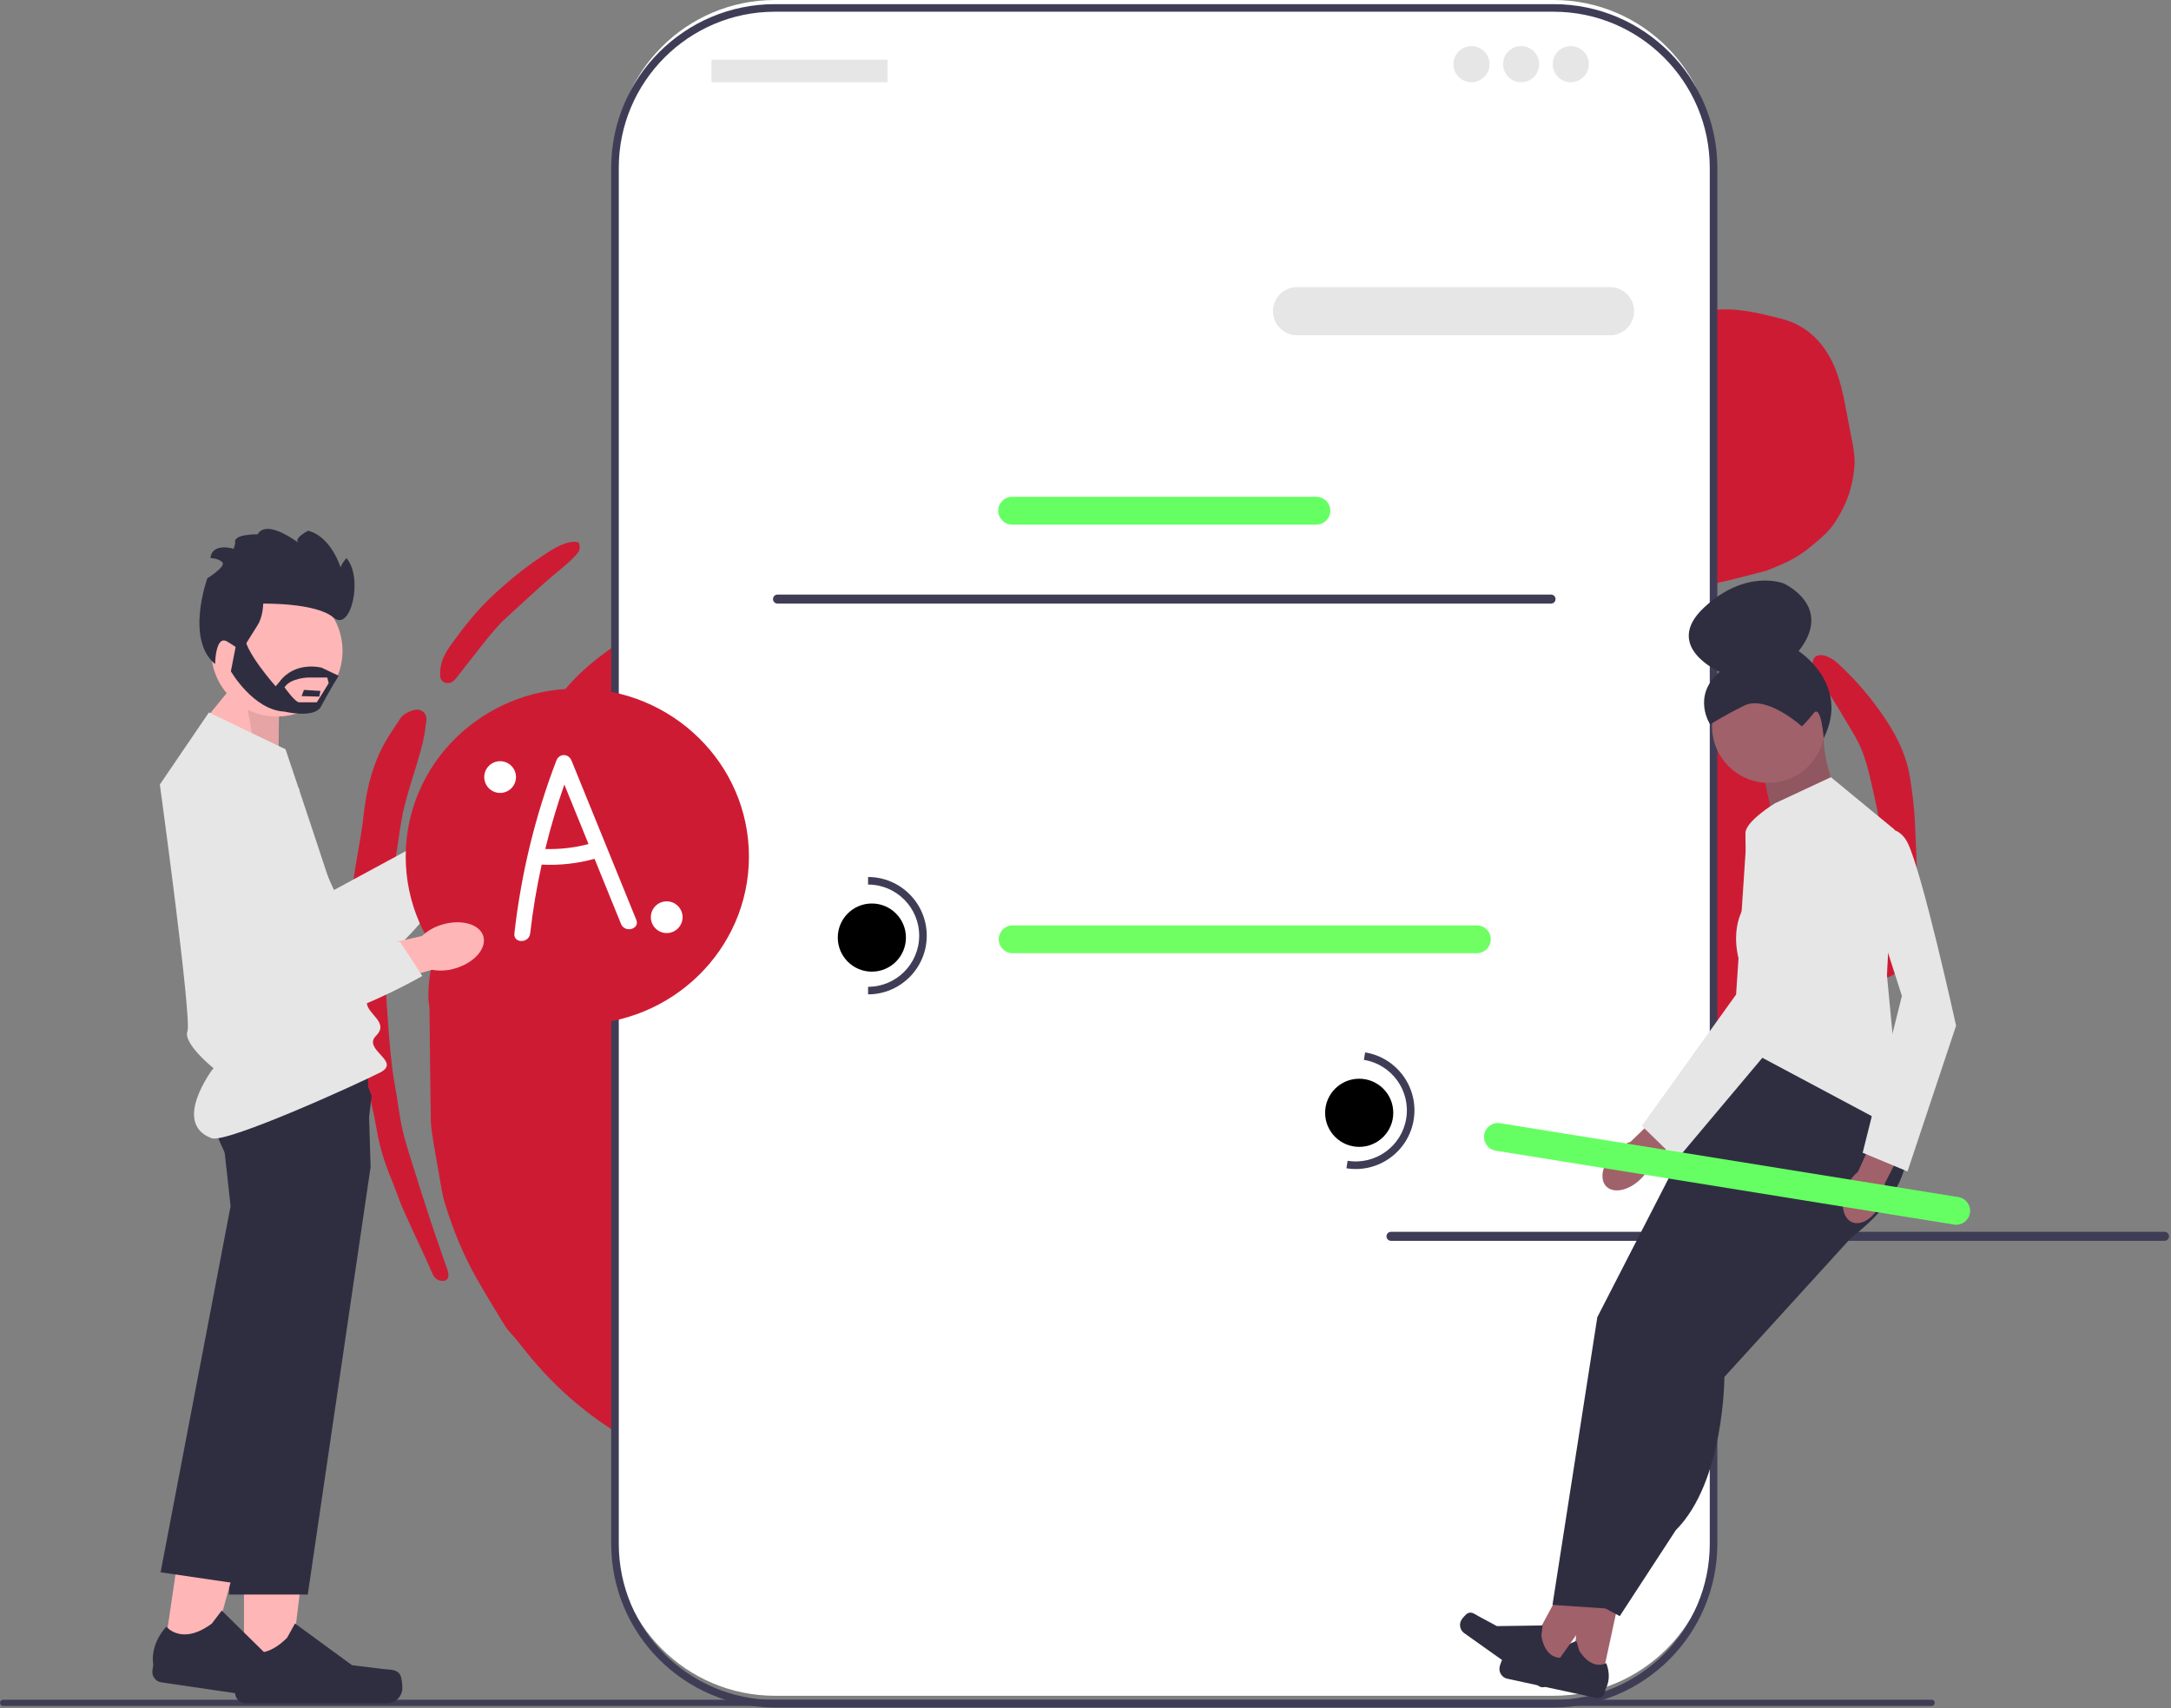 <svg width="821" height="646" viewBox="0 0 821 646" fill="none" xmlns="http://www.w3.org/2000/svg">
<rect x="0" y="0" width="821" height="646" fill="#808080" stroke="none"/>
<g clip-path="url(#clip0_1_296)">
<path d="M215.144 291.444C213.338 291.444 211.87 292.912 211.87 294.718V320.909C211.87 322.715 213.338 324.183 215.144 324.183C216.949 324.183 218.418 322.715 218.418 320.909V294.718C218.418 292.912 216.949 291.444 215.144 291.444Z" fill="#3F3D56"/>
<path d="M347.815 575.121C489.815 599.621 563.091 550.578 563.464 549.12C567.439 546.78 571.451 544.468 575.214 541.812C581.202 537.588 587.036 533.141 592.856 528.685C595.725 526.488 598.528 524.178 601.15 521.697C603.033 519.913 604.424 517.613 606.285 515.801C610.559 511.641 615.154 507.803 619.314 503.537C626.784 495.877 634.137 488.095 641.336 480.179C647.152 473.784 652.755 467.188 658.291 460.547C662.139 455.931 665.718 451.092 669.407 446.344C672.478 442.392 675.81 438.607 678.525 434.423C681.734 429.476 684.541 424.251 687.271 419.016C690.082 413.626 692.831 408.18 695.167 402.575C697.964 395.866 701.708 389.485 702.007 381.859C702.25 375.67 703.32 369.517 703.678 363.329C704.099 356.054 703.232 348.833 701.935 341.671C700.815 335.488 699.212 329.408 696.17 323.905C692.962 318.102 689.48 312.425 685.752 306.942C681.275 300.359 675.928 294.55 669.413 289.81C663.331 285.386 656.705 282.064 649.795 279.269C643.333 276.655 636.757 274.329 630.27 271.776C626.548 270.31 622.929 268.586 619.222 267.082C613.212 264.643 607.105 262.433 601.152 259.866C591.87 255.863 583.65 250.345 576.876 242.687C572.465 237.699 567.672 233.046 562.997 228.296C558.397 223.621 553.687 219.054 549.113 214.354C547.193 212.381 545.66 210.02 543.669 208.131C540.725 205.339 537.567 202.767 534.431 200.184C531.331 197.631 528.406 194.712 524.943 192.781C517.285 188.512 509.684 184.081 501.137 181.582C493.714 179.411 486.486 176.777 478.757 175.499C470.774 174.178 462.848 172.957 454.753 172.966C444.373 172.978 433.992 172.94 423.613 172.99C421.06 173.002 418.475 173.058 415.963 173.458C409.196 174.534 402.445 175.732 395.715 177.026C390.344 178.058 385.007 179.27 379.669 180.464L379.481 180.506C375.589 181.377 371.693 182.249 367.847 183.298C361.149 185.126 354.476 187.056 347.815 189.016C338.716 191.694 330.636 196.937 321.408 199.389C316.495 200.695 311.764 202.76 307.049 204.718C298.957 208.078 290.917 211.568 282.905 215.114C279.178 216.764 275.684 218.992 271.879 220.4C264.209 223.239 257.052 227.03 250.276 231.507C244.719 235.178 239.527 239.397 234.021 243.151C226.327 248.397 219.015 254.059 213.184 261.388C209.009 266.636 204.62 271.784 201.067 277.441C196.046 285.434 191.447 293.722 187.152 302.132C183.138 309.993 179.671 318.141 176.125 326.233C173.801 331.54 171.486 336.88 169.674 342.373C167.565 348.77 166.184 355.404 164.16 361.832C162.542 366.972 161.946 372.178 162.004 377.503C162.019 378.936 162.396 380.365 162.414 381.798C162.593 395.775 162.691 409.753 162.916 423.729C162.957 426.223 163.401 428.722 163.793 431.197C164.479 435.527 165.237 439.847 166.027 444.16C166.686 447.758 167.14 451.43 168.199 454.913C171.242 464.92 175.155 474.598 180.361 483.695C183.789 489.685 187.348 495.604 190.994 501.464C192.13 503.288 193.762 504.8 195.139 506.478C197.926 509.875 200.092 512.808 203.507 516.658C243.857 562.145 300.988 567.042 347.815 575.121Z" fill="#CE1B34"/>
<path d="M148.759 447.794C145.868 440.989 143.6 434.241 142.432 427.101C141.504 421.429 139.982 415.856 138.947 410.198C138.39 407.157 138.401 404.018 137.983 400.947C137.264 395.666 136.411 390.403 135.611 385.132C135.217 382.533 134.699 379.947 134.441 377.335C133.501 367.838 132.76 358.328 133.073 348.769C133.238 343.727 133.048 338.648 133.606 333.652C134.312 327.326 135.667 321.075 136.643 314.776C137.331 310.333 137.699 305.836 138.488 301.413C139.824 293.921 142.114 286.716 145.979 280.109C147.678 277.205 149.605 274.435 151.451 271.619C152.699 269.716 156.607 268.052 158.289 268.411C160.6 268.904 161.435 270.604 161.228 272.485C160.828 276.122 160.226 279.778 159.262 283.304C157.269 290.595 154.733 297.742 152.903 305.069C151.569 310.412 150.981 315.944 150.11 321.399C149.035 328.131 147.986 334.866 146.984 341.609C146.718 343.397 146.607 345.214 146.53 347.022C146.344 351.439 146.238 355.86 146.064 360.278C145.948 363.205 145.541 366.139 145.668 369.052C145.975 376.116 146.462 383.175 146.986 390.227C147.328 394.829 147.771 399.428 148.34 404.007C148.793 407.66 149.51 411.281 150.102 414.918C150.705 418.627 151.16 422.368 151.936 426.041C152.64 429.369 153.591 432.655 154.603 435.908C157.235 444.37 159.903 452.823 162.669 461.243C164.74 467.546 167.002 473.786 169.146 480.065C170.09 482.829 169.499 484.443 167.371 484.453C165.675 484.461 164.304 483.382 163.554 481.769C162.915 480.393 162.383 478.967 161.748 477.589C158.773 471.129 155.717 464.705 152.817 458.211C151.327 454.875 150.103 451.419 148.759 447.794Z" fill="#CE1B34"/>
<path d="M667.794 215.892C661.768 217.386 656.002 219.052 650.149 220.315C645.982 221.213 641.62 222.362 637.483 221.964C632.359 221.47 626.923 223.027 622.097 220.338C618.921 218.568 615.816 216.62 612.885 214.47C607.411 210.456 603.809 204.91 600.852 198.908C597.667 192.445 595.659 185.592 594.34 178.54C593.839 175.864 593.33 173.095 593.5 170.411C593.756 166.381 594.548 162.378 595.218 158.382C596.049 153.421 597.803 148.755 599.894 144.193C602.769 137.923 607.922 133.795 613.309 129.949C619.615 125.446 626.504 121.918 633.918 119.722C638.296 118.425 642.94 117.959 647.495 117.338C656.3 116.139 664.83 118.356 673.187 120.417C685.162 123.37 692.024 132.153 695.478 143.512C697.37 149.733 698.314 156.247 699.59 162.648C700.295 166.188 701.104 169.749 701.307 173.332C701.472 176.243 701.02 179.244 700.459 182.131C699.362 187.78 696.958 192.934 693.794 197.727C691.212 201.637 687.514 204.434 683.973 207.367C679.242 211.285 673.658 213.651 667.794 215.892Z" fill="#CE1B34"/>
<path d="M689.784 259.035C688.353 257.155 686.79 255.51 685.808 253.571C685.252 252.475 685.265 250.753 685.704 249.564C686.48 247.458 688.697 247.58 690.306 248.047C691.988 248.535 693.636 249.619 694.947 250.825C701.926 257.246 708.07 264.456 713.275 272.345C717.679 279.02 721.121 286.282 722.345 294.316C723.145 299.562 723.848 304.851 724.117 310.145C724.619 320.014 725.008 329.902 725 339.782C724.993 348.172 723.578 356.399 720.151 364.172C719.022 366.734 715.235 370.038 712.067 369.854C709.576 369.71 707.149 367.899 707.214 365.427C707.308 361.832 707.735 358.234 708.227 354.665C708.796 350.532 709.646 346.437 710.267 342.309C710.8 338.775 711.493 335.223 711.559 331.669C711.668 325.763 711.683 319.813 711.079 313.949C710.51 308.435 709.232 302.977 708.007 297.552C706.557 291.128 705.044 284.664 701.737 278.885C697.926 272.228 693.855 265.72 689.784 259.035Z" fill="#CE1B34"/>
<path d="M189.677 235.286C187.847 237.362 186.053 239.265 184.427 241.302C180.405 246.339 176.472 251.447 172.476 256.506C171.309 257.984 169.703 258.917 167.925 258.026C166.161 257.141 166.404 255.189 166.5 253.518C166.724 249.653 168.693 246.43 170.839 243.463C175.343 237.236 180.083 231.156 185.695 225.864C191.561 220.333 197.731 215.175 204.482 210.701C208.116 208.293 211.611 205.737 216.001 204.97C216.971 204.8 218.702 204.875 218.914 205.354C219.334 206.303 219.362 207.917 218.792 208.71C217.551 210.435 215.906 211.898 214.296 213.321C211.485 215.806 208.512 218.108 205.722 220.614C200.369 225.42 195.095 230.315 189.677 235.286Z" fill="#CE1B34"/>
<path d="M587.537 0H293.04C259.644 0 232.571 27.073 232.571 60.469V580.869C232.571 614.265 259.644 641.338 293.04 641.338H587.537C620.934 641.338 648.006 614.265 648.006 580.869V60.469C648.006 27.073 620.934 0 587.537 0Z" fill="white"/>
<path d="M587.538 645.769H293.04C258.908 645.769 231.139 618.001 231.139 583.869V63.469C231.139 29.337 258.908 1.568 293.04 1.568H587.538C621.67 1.568 649.439 29.337 649.439 63.469V583.869C649.439 618.001 621.67 645.769 587.538 645.769ZM293.04 4.432C260.487 4.432 234.003 30.916 234.003 63.469V583.869C234.003 616.422 260.487 642.906 293.04 642.906H587.538C620.091 642.906 646.575 616.422 646.575 583.869V63.469C646.575 30.916 620.091 4.432 587.538 4.432H293.04Z" fill="#3F3D56"/>
<path d="M608.87 126.804H490.497C485.477 126.804 481.392 122.719 481.392 117.699C481.392 112.678 485.477 108.593 490.497 108.593H608.87C613.89 108.593 617.975 112.678 617.975 117.699C617.975 122.719 613.89 126.804 608.87 126.804Z" fill="#E6E6E6"/>
<path d="M497.821 198.41H382.757C379.857 198.41 377.496 196.049 377.496 193.148C377.496 190.248 379.857 187.888 382.757 187.888H497.821C500.722 187.888 503.081 190.248 503.081 193.149C503.081 196.049 500.722 198.41 497.821 198.41Z" fill="#66FF63"/>
<path d="M335.324 22.557H269.364C269.193 22.557 269.054 22.696 269.054 22.867V30.783C269.054 30.954 269.193 31.093 269.364 31.093H335.324C335.496 31.093 335.634 30.954 335.634 30.783V22.867C335.634 22.696 335.496 22.557 335.324 22.557Z" fill="#E6E6E6"/>
<path d="M556.463 31.093C560.235 31.093 563.292 28.035 563.292 24.264C563.292 20.493 560.235 17.435 556.463 17.435C552.692 17.435 549.634 20.493 549.634 24.264C549.634 28.035 552.692 31.093 556.463 31.093Z" fill="#E6E6E6"/>
<path d="M575.242 31.093C579.014 31.093 582.071 28.035 582.071 24.264C582.071 20.493 579.014 17.435 575.242 17.435C571.471 17.435 568.414 20.493 568.414 24.264C568.414 28.035 571.471 31.093 575.242 31.093Z" fill="#E6E6E6"/>
<path d="M594.021 31.093C597.793 31.093 600.85 28.035 600.85 24.264C600.85 20.493 597.793 17.435 594.021 17.435C590.25 17.435 587.193 20.493 587.193 24.264C587.193 28.035 590.25 31.093 594.021 31.093Z" fill="#E6E6E6"/>
<path d="M174.781 302.615C180.038 297.265 187.059 295.641 190.463 298.987C193.867 302.333 192.365 309.381 187.105 314.732C185.034 316.898 182.473 318.537 179.639 319.511L157.079 341.896L146.8 331.086L170.131 310.165C171.056 307.313 172.65 304.724 174.781 302.615Z" fill="#FFB6B6"/>
<path d="M292.323 226.571C292.323 227.516 293.082 228.275 294.027 228.275H586.55C587.495 228.275 588.254 227.516 588.254 226.571C588.254 225.626 587.495 224.867 586.55 224.867H294.027C293.082 224.867 292.323 225.626 292.323 226.571Z" fill="#3F3D56"/>
<path d="M524.323 467.571C524.323 468.516 525.082 469.275 526.027 469.275H818.55C819.495 469.275 820.254 468.516 820.254 467.571C820.254 466.626 819.495 465.867 818.55 465.867H526.027C525.082 465.867 524.323 466.626 524.323 467.571Z" fill="#3F3D56"/>
<path d="M558.499 360.498H382.95C380.049 360.498 377.689 358.138 377.689 355.237C377.689 352.336 380.049 349.977 382.95 349.977H558.499C561.399 349.977 563.759 352.336 563.759 355.237C563.759 358.138 561.399 360.498 558.499 360.498Z" fill="#6FFF63"/>
<path d="M329.706 367.474C336.823 367.474 342.593 361.704 342.593 354.587C342.593 347.47 336.823 341.7 329.706 341.7C322.588 341.7 316.819 347.47 316.819 354.587C316.819 361.704 322.588 367.474 329.706 367.474Z" fill="black"/>
<path d="M328.274 376.066V373.202C338.933 373.202 347.604 364.53 347.604 353.871C347.604 343.212 338.933 334.54 328.274 334.54V331.677C340.512 331.677 350.468 341.633 350.468 353.871C350.468 366.109 340.512 376.066 328.274 376.066Z" fill="#3F3D56"/>
<path d="M102.633 284.137L126.286 336.61L164.056 316.165L177.574 323.339C177.574 323.339 146.697 374.959 125.556 369.083C104.415 363.206 66.874 309.925 73.638 293.48C80.402 277.036 102.633 284.137 102.633 284.137Z" fill="#E6E6E6"/>
<path d="M0 644.013C0 644.673 0.53 645.203 1.19 645.203H730.48C731.14 645.203 731.67 644.673 731.67 644.013C731.67 643.353 731.14 642.823 730.48 642.823H1.19C0.53 642.823 0 643.353 0 644.013Z" fill="#3F3D56"/>
<path d="M218.322 387.479C254.165 387.479 283.221 359.035 283.221 323.947C283.221 288.86 254.165 260.416 218.322 260.416C182.48 260.416 153.423 288.86 153.423 323.947C153.423 359.035 182.48 387.479 218.322 387.479Z" fill="#CE1B34"/>
<path d="M92.261 633.848L109.508 633.846L117.713 567.322L92.258 567.324L92.261 633.848Z" fill="#FFB6B6"/>
<path d="M151.351 633.457C151.888 634.361 152.172 637.28 152.172 638.332C152.172 641.565 149.551 644.186 146.318 644.186H92.906C90.701 644.186 88.913 642.398 88.913 640.193V637.969C88.913 637.969 86.271 631.285 91.711 623.048C91.711 623.048 98.472 629.498 108.574 619.395L111.554 613.998L133.119 629.77L145.072 631.241C147.687 631.563 150.006 631.191 151.351 633.457Z" fill="#2F2E41"/>
<path d="M105.312 287.504L105.661 264.242L91.316 255.3L75.717 274.38L105.312 287.504Z" fill="#FFB6B6"/>
<path opacity="0.1" d="M105.312 287.504L106.241 264.822L91.316 255.3L96.386 283.37L105.312 287.504Z" fill="black"/>
<path d="M140.15 441.325L116.384 603.047H86.567L90.532 510.732L92.619 462.192L86.567 439.087C86.567 439.087 83.808 433.951 81.484 427.726C78.864 420.701 76.794 412.278 79.867 408.285C80.997 406.812 83.936 405.723 87.93 404.911C90.37 404.413 93.21 404.024 96.276 403.723C113.909 401.978 138.991 403.068 138.991 403.068L139.628 424.109L139.982 435.859L140.15 441.325Z" fill="#2F2E41"/>
<path d="M61.88 625.939L78.944 628.446L96.738 563.822L71.553 560.122L61.88 625.939Z" fill="#FFB6B6"/>
<path d="M120.399 634.147C120.799 635.12 120.654 638.049 120.501 639.09C120.031 642.288 117.057 644.5 113.858 644.03L61.015 636.261C58.833 635.94 57.324 633.911 57.645 631.729L57.968 629.529C57.968 629.529 56.326 622.532 62.907 615.173C62.907 615.173 68.657 622.538 80.122 614.013L83.855 609.106L102.897 627.847L114.509 631.042C117.049 631.74 119.397 631.71 120.399 634.147Z" fill="#2F2E41"/>
<path d="M140.524 414.354L137.264 442.426L119.488 501.582L90.225 598.973L60.728 594.638L87.201 456.163L84.579 432.418C84.579 432.418 83.726 430.058 82.747 426.602C80.805 419.766 78.369 408.634 81.049 402.955C81.411 402.183 81.865 401.514 82.427 400.971C83.481 399.949 85.624 399.328 88.494 398.999C100.492 397.643 125.201 401.521 136.195 403.425L140.524 414.354Z" fill="#2F2E41"/>
<path d="M78.997 269.459L107.98 283.37C107.98 283.37 138.701 374.375 138.701 379.012C138.701 383.65 147.396 386.548 142.179 391.765C136.962 396.981 151.889 401.4 143.846 405.567C135.803 409.734 85.629 432.527 80.05 430.472C64.662 424.803 80.702 403.971 80.702 403.971C80.702 403.971 69.143 394.663 70.882 390.026C72.621 385.389 60.448 296.702 60.448 296.702L78.997 269.459Z" fill="#E6E6E6"/>
<path d="M167.309 349.648C174.502 347.523 181.429 349.512 182.781 354.09C184.132 358.668 179.397 364.1 172.202 366.225C169.339 367.113 166.305 367.303 163.354 366.778L132.764 375.397L129.025 360.956L159.579 353.992C161.772 351.947 164.423 350.458 167.309 349.648Z" fill="#FFB6B6"/>
<path d="M113.204 298.469L108.409 355.826L151.355 356.288L159.69 369.122C159.69 369.122 107.637 399.262 92.007 383.862C76.377 368.461 69.422 303.654 83.319 292.561C97.215 281.468 113.204 298.469 113.204 298.469Z" fill="#E6E6E6"/>
<path d="M104.708 270.991C118.42 270.991 129.536 259.875 129.536 246.163C129.536 232.451 118.42 221.335 104.708 221.335C90.996 221.335 79.88 232.451 79.88 246.163C79.88 259.875 90.996 270.991 104.708 270.991Z" fill="#FFB6B6"/>
<path d="M91.317 246.261C91.317 246.261 95.227 239.81 97.377 236.486C99.527 233.163 99.527 228.294 99.527 228.294C99.527 228.294 119.468 227.884 126.114 233.554C132.761 239.223 137.453 218.305 131.002 211.072C131.002 211.072 128.265 214.2 128.851 215.373L129.438 216.546C129.438 216.546 126.114 203.252 116.535 200.711C116.535 200.711 111.206 203.463 112.698 205.019C114.189 206.576 101.287 195.628 97.377 202.079C97.377 202.079 87.798 201.884 88.971 205.403L88.384 207.553C88.384 207.553 80.174 205.012 79.587 211.072C79.587 211.072 82.519 211.072 84.084 212.636C85.647 214.2 78.414 218.696 78.414 218.696C78.414 218.696 70.008 241.764 81.347 251.148C81.347 251.148 81.444 239.907 85.941 242.644C90.437 245.381 91.317 246.261 91.317 246.261Z" fill="#2F2E41"/>
<path d="M114.944 260.923L114.052 263.269L120.738 263.464L121.184 261.314L114.944 260.923Z" fill="#2F2E41"/>
<path d="M121.63 252.517C121.63 252.517 111.601 249.78 105.584 257.99L104.247 259.554C104.247 259.554 91.543 245.283 92.658 240.005L89.983 240.2L87.309 253.885C87.309 253.885 95.778 268.547 107.59 269.133C107.59 269.133 118.955 271.87 121.407 267.179C123.858 262.487 128.079 255.568 128.079 255.568L121.63 252.517ZM119.806 265.615H113.161C111.601 265.615 107.59 259.945 107.59 259.945C109.818 256.426 116.504 256.231 116.504 256.231H123.765L124.304 258.381L119.806 265.615Z" fill="#2F2E41"/>
<path d="M605.599 635.737L594.698 633.381L598.597 590.213L614.686 593.69L605.599 635.737Z" fill="#A0616A"/>
<path d="M568.303 627.421C567.84 627.919 567.263 629.725 567.119 630.39C566.678 632.433 567.976 634.448 570.02 634.889L603.779 642.183C605.173 642.485 606.548 641.599 606.849 640.205L607.152 638.799C607.152 638.799 609.735 634.936 607.422 628.986C607.422 628.986 602.268 632.14 597.262 624.374L596.116 620.556L580.331 627.58L572.575 626.878C570.878 626.724 569.463 626.172 568.303 627.421Z" fill="#2F2E41"/>
<path d="M586.1 632.435L577.006 625.979L597.576 587.827L610.999 597.355L586.1 632.435Z" fill="#A0616A"/>
<path d="M555.086 610.114C554.464 610.39 553.222 611.823 552.828 612.378C551.619 614.083 552.02 616.446 553.725 617.656L581.891 637.645C583.054 638.47 584.666 638.197 585.492 637.034L586.324 635.861C586.324 635.861 590.218 633.325 590.433 626.945C590.433 626.945 584.453 627.817 582.907 618.708L583.355 614.747L566.08 614.993L559.226 611.295C557.727 610.486 556.643 609.423 555.086 610.114Z" fill="#2F2E41"/>
<path d="M717.117 419.008C717.117 419.008 734.076 442.065 700.158 467.988L630.907 445.86L655.639 394.275L677.545 382.263L717.117 419.008Z" fill="#2F2E41"/>
<path d="M630.907 445.86L604.055 498.151L587.095 606.974L608.294 608.387L629.494 505.218L666.945 449.393L640.8 437.38" fill="#2F2E41"/>
<path d="M700.158 451.563V467.988L652.106 520.764C652.106 520.764 652.106 560.336 633.733 578.708L612.534 611.214L594.162 601.321L621.014 506.631L669.065 444.447L700.158 451.563Z" fill="#2F2E41"/>
<path d="M666.011 288.723L673.298 323.234L701.079 316.445C701.079 316.445 687.347 287.883 690.079 276.568L666.011 288.723Z" fill="#A0616A"/>
<path opacity="0.1" d="M666.011 288.723L673.298 323.234L701.079 316.445C701.079 316.445 687.347 287.883 690.079 276.568L666.011 288.723Z" fill="black"/>
<path d="M692.385 293.933L671.185 303.826C671.185 303.826 660.28 310.491 660.079 314.931C659.879 319.372 661.292 340.571 661.292 340.571C661.292 340.571 652.813 349.05 658.466 366.01L655.639 394.275L719.237 428.194L713.584 368.836L716.41 313.719L692.385 293.933Z" fill="#E6E6E6"/>
<path d="M711.414 454.766C708.931 460.461 703.981 463.796 700.357 462.216C696.733 460.636 695.808 454.739 698.292 449.043C699.253 446.753 700.748 444.728 702.652 443.135L713.474 419.138L724.627 424.456L712.774 447.548C712.904 450.028 712.437 452.503 711.414 454.766Z" fill="#A0616A"/>
<path d="M700.158 317.252C700.158 317.252 715.704 307.359 721.357 318.665C727.01 329.971 739.729 387.916 739.729 387.916L721.357 443.033L704.397 435.967L719.237 376.648L700.158 317.252Z" fill="#E6E6E6"/>
<path d="M620.481 445.869C616.075 450.249 610.244 451.527 607.457 448.722C604.67 445.918 605.983 440.095 610.39 435.714C612.127 433.94 614.263 432.608 616.621 431.829L635.522 413.506L643.931 422.559L624.405 439.661C623.611 442.014 622.266 444.143 620.481 445.869Z" fill="#A0616A"/>
<path d="M660.677 313.88C660.677 313.88 687.781 312.772 688.871 325.365C689.961 337.959 671.433 394.153 671.433 394.153L634.047 438.625L620.884 425.808L656.533 376.128L660.677 313.88Z" fill="#E6E6E6"/>
<path d="M738.935 463.127L565.627 435.174C562.763 434.712 560.808 432.006 561.27 429.142C561.732 426.278 564.438 424.325 567.302 424.787L740.61 452.74C743.474 453.202 745.428 455.907 744.966 458.771C744.504 461.635 741.799 463.589 738.935 463.127Z" fill="#66FF63"/>
<path d="M514.003 433.747C521.12 433.747 526.89 427.977 526.89 420.86C526.89 413.743 521.12 407.973 514.003 407.973C506.885 407.973 501.116 413.743 501.116 420.86C501.116 427.977 506.885 433.747 514.003 433.747Z" fill="black"/>
<path d="M509.169 441.837L509.625 439.009C520.148 440.707 530.09 433.527 531.787 423.003C533.484 412.48 526.304 402.538 515.781 400.841L516.237 398.014C528.319 399.963 536.563 411.377 534.614 423.459C532.665 435.542 521.251 443.785 509.169 441.837Z" fill="#3F3D56"/>
<path d="M668.79 296.059C680.579 296.059 690.135 286.502 690.135 274.714C690.135 262.926 680.579 253.37 668.79 253.37C657.002 253.37 647.446 262.926 647.446 274.714C647.446 286.502 657.002 296.059 668.79 296.059Z" fill="#A0616A"/>
<path d="M681.404 274.714C681.404 274.714 668.079 262.619 659.541 266.888C651.004 271.157 646.735 274.003 646.735 274.003C646.735 274.003 639.62 263.331 650.292 254.082C650.292 254.082 628.57 244.592 644.412 229.771C660.253 214.951 674.482 220.642 674.482 220.642C674.482 220.642 693.692 229.18 680.174 246.255C680.174 246.255 699.867 258.745 689.665 279.18C689.665 279.18 688.712 266.177 685.866 269.734C683.02 273.291 681.404 274.714 681.404 274.714Z" fill="#2F2E41"/>
<path d="M240.62 347.867C232.461 327.806 224.301 307.745 216.142 287.683C215.015 284.913 211.484 284.814 210.385 287.683C202.323 308.716 197.054 330.663 194.521 353.039C194.09 356.851 200.064 356.82 200.492 353.039C201.483 344.283 202.954 335.592 204.843 326.994C211.567 327.346 218.346 326.592 224.834 324.796C228.177 333.015 231.52 341.235 234.863 349.454C236.292 352.966 242.07 351.43 240.62 347.867ZM206.197 321.091C208.208 312.86 210.619 304.727 213.416 296.724L222.566 319.221C217.207 320.627 211.726 321.253 206.197 321.091Z" fill="white"/>
<path d="M252.127 352.885C255.441 352.885 258.127 350.198 258.127 346.885C258.127 343.571 255.441 340.885 252.127 340.885C248.813 340.885 246.127 343.571 246.127 346.885C246.127 350.198 248.813 352.885 252.127 352.885Z" fill="white"/>
<path d="M189.127 299.885C192.441 299.885 195.127 297.198 195.127 293.885C195.127 290.571 192.441 287.885 189.127 287.885C185.813 287.885 183.127 290.571 183.127 293.885C183.127 297.198 185.813 299.885 189.127 299.885Z" fill="white"/>
</g>
<defs>
<clipPath id="clip0_1_296">
<rect width="820.254" height="645.769" fill="white"/>
</clipPath>
</defs>
</svg>
